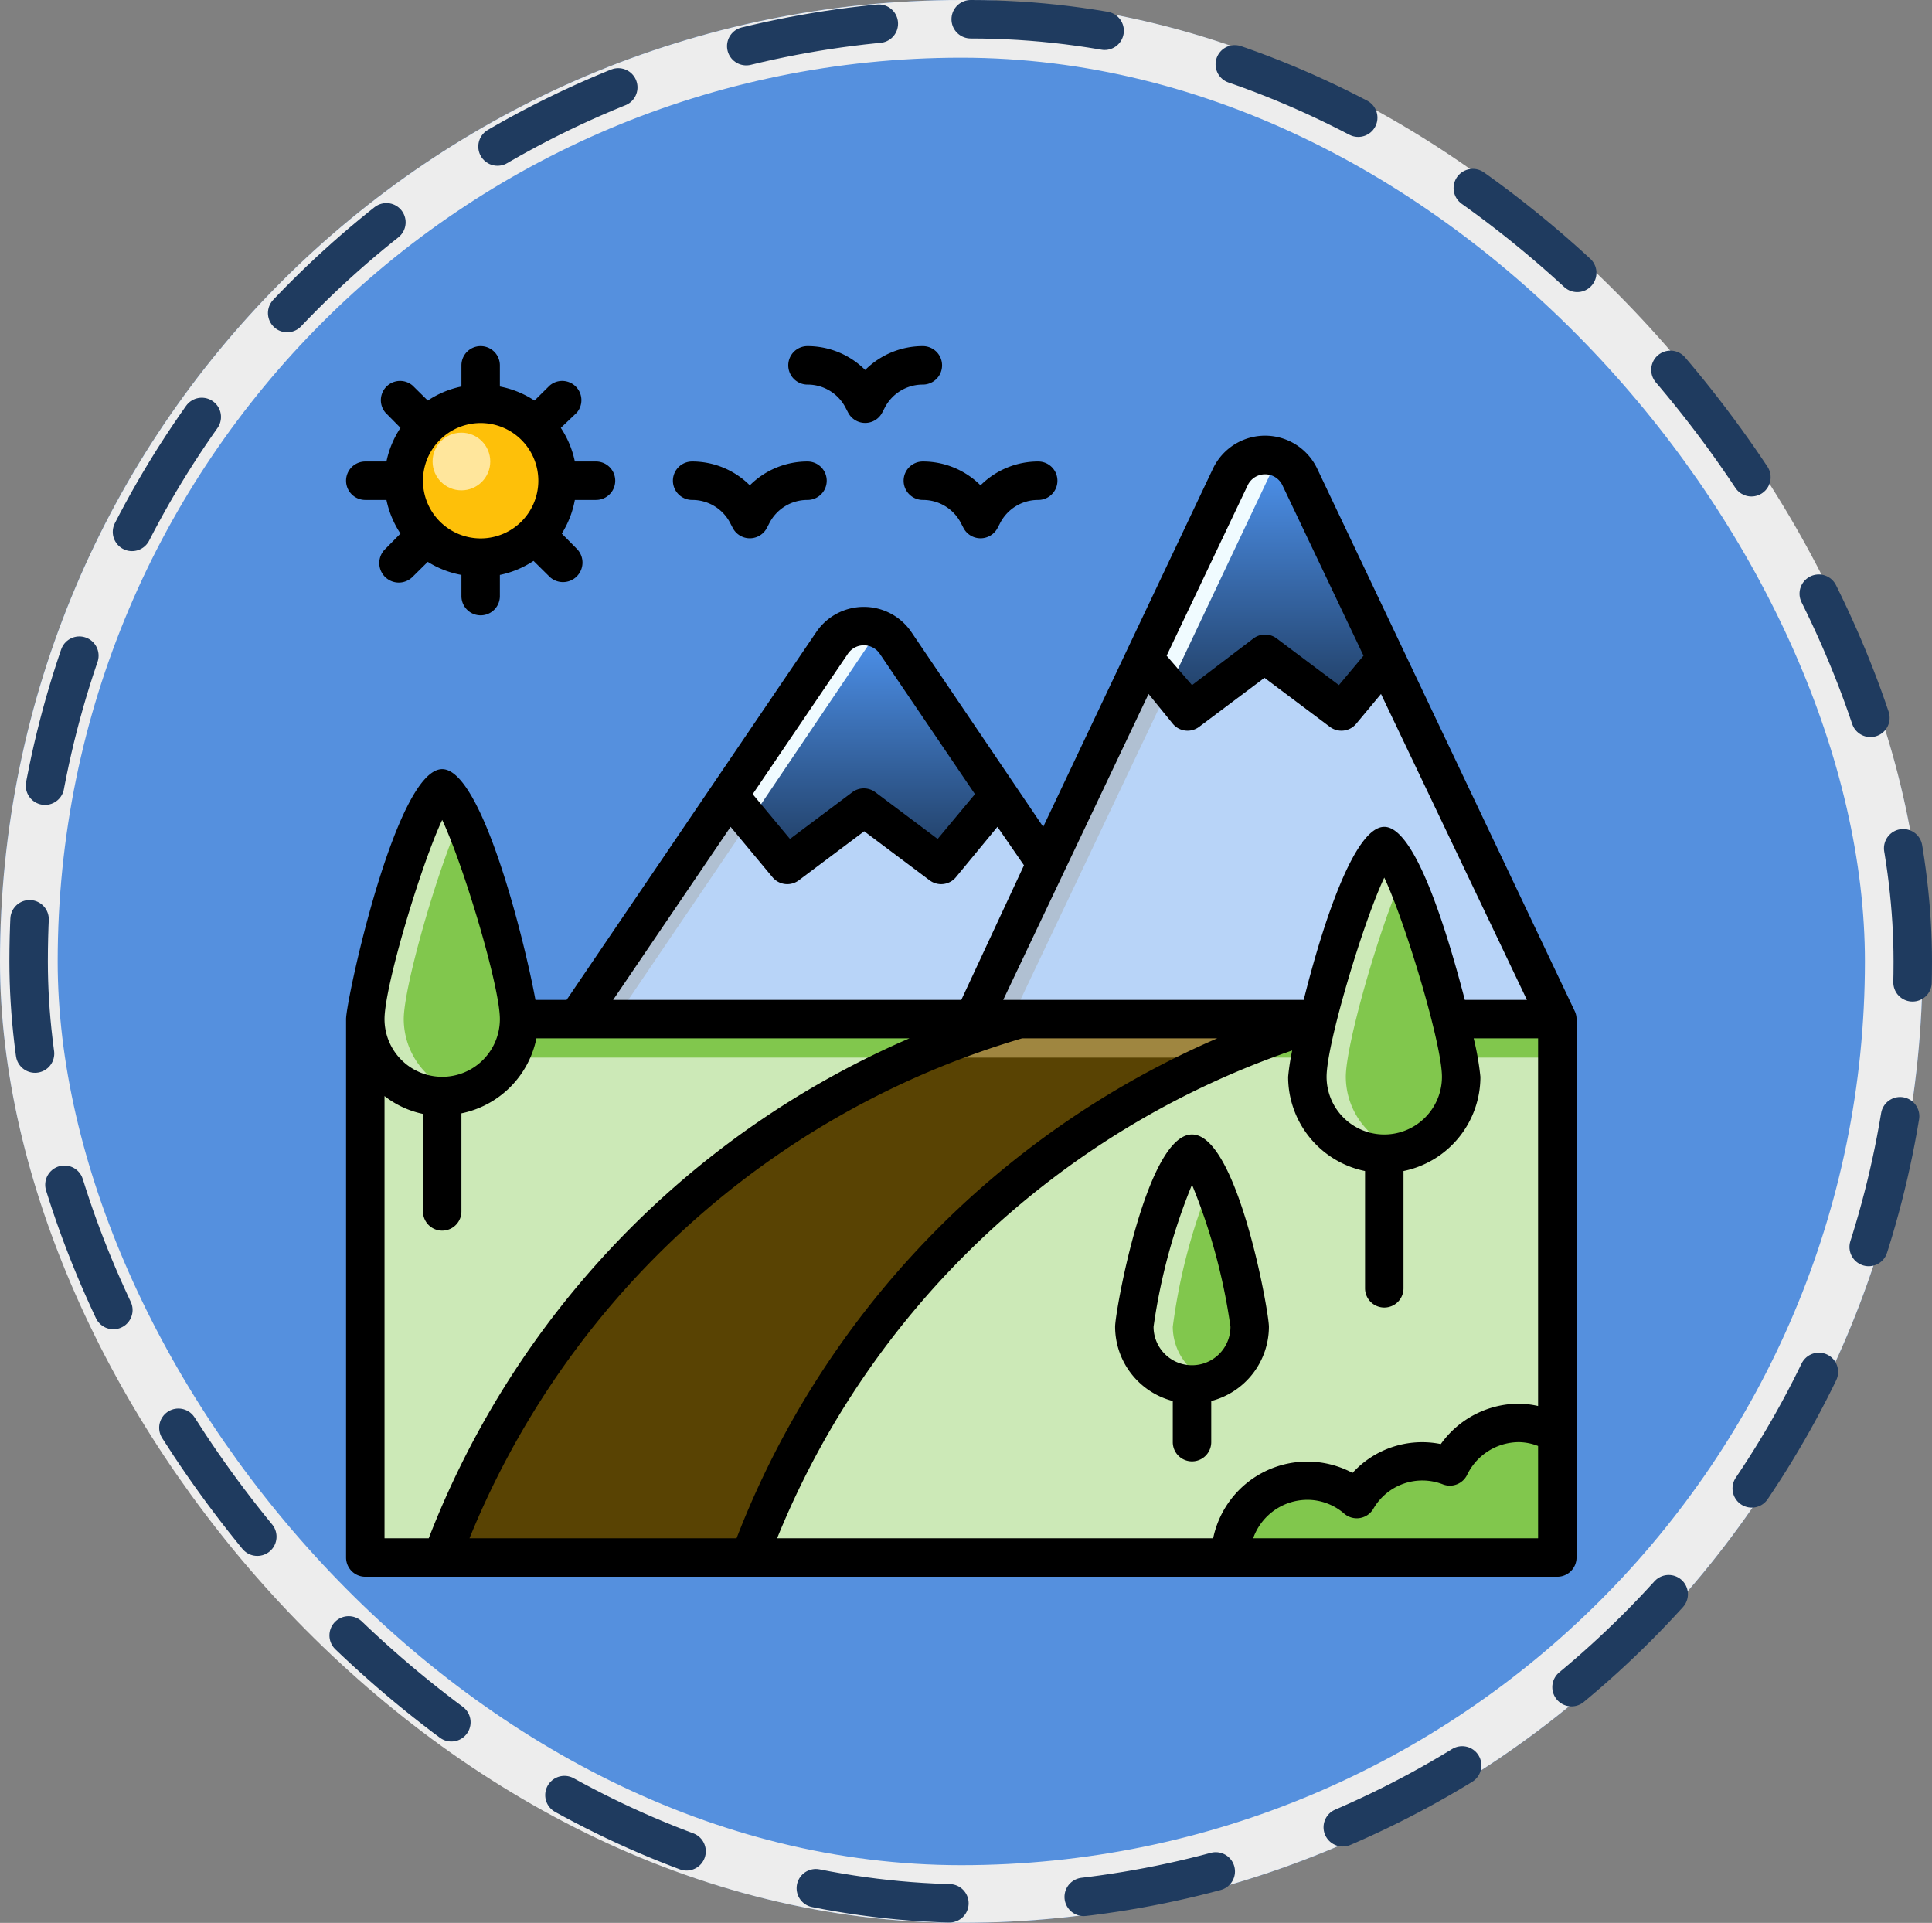 <svg xmlns="http://www.w3.org/2000/svg" xmlns:xlink="http://www.w3.org/1999/xlink" width="100.489" height="100" viewBox="0 0 100.489 100">
  <rect x="0" y="0" width="100.489" height="100" fill="#808080" stroke="none"/>
  <defs>
    <linearGradient id="linear-gradient" x1="0.5" x2="0.5" y2="1" gradientUnits="objectBoundingBox">
      <stop offset="0" stop-color="#4e93ee"/>
      <stop offset="1" stop-color="#1f3b5f"/>
    </linearGradient>
  </defs>
  <g id="Grupo_1102016" data-name="Grupo 1102016" transform="translate(-1220.711 -1326)">
    <g id="Rectángulo_400898" data-name="Rectángulo 400898" transform="translate(1220.711 1326)" fill="#4e93ee" stroke="#fff" stroke-width="3" opacity="0.859">
      <rect width="100" height="100" rx="50" stroke="none"/>
      <rect x="1.5" y="1.5" width="97" height="97" rx="48.5" fill="none"/>
    </g>
    <g id="Grupo_1102015" data-name="Grupo 1102015">
      <g id="Rectángulo_400907" data-name="Rectángulo 400907" transform="translate(1221.2 1326)" fill="none" stroke="#1f3b5f" stroke-linecap="round" stroke-width="2" stroke-dasharray="7">
        <rect width="100" height="100" rx="50" stroke="none"/>
        <rect x="1" y="1" width="98" height="98" rx="49" fill="none"/>
      </g>
      <g id="calzada" transform="translate(1238.711 1344)">
        <circle id="Elipse_11646" data-name="Elipse 11646" cx="4" cy="4" r="4" transform="translate(3 3)" fill="#fec009"/>
        <circle id="Elipse_11647" data-name="Elipse 11647" cx="1.5" cy="1.5" r="1.5" transform="translate(4.5 4.5)" fill="#ffe69c"/>
        <path id="Trazado_878428" data-name="Trazado 878428" d="M25.27,15.44a2,2,0,0,1,3.31,0L41.86,35H12Z" transform="translate(0 0)" fill="#b0c0d2"/>
        <path id="Trazado_878429" data-name="Trazado 878429" d="M27.93,14.84a2,2,0,0,0-.66.6L14,35H41.86L28.58,15.44a1.86,1.86,0,0,0-.65-.6Z" transform="translate(0 0)" fill="#b8d4f8"/>
        <path id="Trazado_878430" data-name="Trazado 878430" d="M26.93,24l4,3,3-3.64-5.38-7.92a2,2,0,0,0-3.31,0L19.9,23.36l3,3.64Z" transform="translate(0 0)" fill="#f0fbff"/>
        <path id="Trazado_878431" data-name="Trazado 878431" d="M22.93,27l4-3,4,3,3-3.64-5.38-7.92a1.86,1.86,0,0,0-.65-.6,2,2,0,0,0-.66.6L21,24.69Z" transform="translate(0 0)" fill="url(#linear-gradient)"/>
        <path id="Trazado_878432" data-name="Trazado 878432" d="M49.61,6.8A2,2,0,0,0,46,6.8L32.6,35H63Z" transform="translate(0 0)" fill="#b0c0d2"/>
        <path id="Trazado_878433" data-name="Trazado 878433" d="M48.8,5.93a2,2,0,0,0-.8.87L34.6,35H63L49.61,6.8a2,2,0,0,0-.81-.87Z" transform="translate(0 0)" fill="#b8d4f8"/>
        <path id="Trazado_878434" data-name="Trazado 878434" d="M47.8,16l-4,3-2.29-2.75L46,6.8a2,2,0,0,1,3.62,0l4.48,9.45L51.8,19Z" transform="translate(0 0)" fill="#f0fbff"/>
        <path id="Trazado_878435" data-name="Trazado 878435" d="M43.8,19l4-3,4,3,2.29-2.75L49.61,6.8a2,2,0,0,0-.81-.87,2,2,0,0,0-.8.87l-5.21,11Z" transform="translate(0 0)" fill="url(#linear-gradient)"/>
        <path id="Trazado_878436" data-name="Trazado 878436" d="M1,35V63H63V35Z" transform="translate(0 0)" fill="#bef878"/>
        <path id="Trazado_878437" data-name="Trazado 878437" d="M1,35V63H63V35Z" transform="translate(0 0)" fill="#81c74d"/>
        <path id="Trazado_878438" data-name="Trazado 878438" d="M1,37V63H63V37Z" transform="translate(0 0)" fill="#cce9b7"/>
        <path id="Trazado_878439" data-name="Trazado 878439" d="M35,35A45.07,45.07,0,0,0,5,63H21A45.07,45.07,0,0,1,51,35Z" transform="translate(0 0)" fill="#9f8640"/>
        <path id="Trazado_878440" data-name="Trazado 878440" d="M45.49,37h-16A45,45,0,0,0,5,63H21A45,45,0,0,1,45.49,37Z" transform="translate(0 0)" fill="#594303"/>
        <path id="Trazado_878441" data-name="Trazado 878441" d="M50,59a4,4,0,0,1,2.58,1A4,4,0,0,1,56,58a3.89,3.89,0,0,1,1.41.27A4,4,0,0,1,63,56.55V63H46A4,4,0,0,1,50,59Z" transform="translate(0 0)" fill="#81c74d"/>
        <path id="Trazado_878442" data-name="Trazado 878442" d="M1,35c0-2.21,3-12,4-12s4,9.79,4,12a4,4,0,1,1-8,0Z" transform="translate(0 0)" fill="#cce9b7"/>
        <path id="Trazado_878443" data-name="Trazado 878443" d="M3,35a4,4,0,0,0,3,3.86A4,4,0,0,0,9,35c0-1.68-1.73-7.72-3-10.54C4.73,27.28,3,33.32,3,35Z" transform="translate(0 0)" fill="#81c74d"/>
        <path id="Trazado_878444" data-name="Trazado 878444" d="M50,38c0-2.21,3-12,4-12s4,9.79,4,12a4,4,0,0,1-8,0Z" transform="translate(0 0)" fill="#cce9b7"/>
        <path id="Trazado_878445" data-name="Trazado 878445" d="M52,38a4,4,0,0,0,3,3.86A4,4,0,0,0,58,38c0-1.68-1.73-7.72-3-10.54C53.73,30.28,52,36.32,52,38Z" transform="translate(0 0)" fill="#81c74d"/>
        <path id="Trazado_878446" data-name="Trazado 878446" d="M41,51c0-1.66,2-9,3-9s3,7.34,3,9a3,3,0,0,1-6,0Z" transform="translate(0 0)" fill="#cce9b7"/>
        <path id="Trazado_878447" data-name="Trazado 878447" d="M43,51a3,3,0,0,0,2,2.82A3,3,0,0,0,47,51a30.31,30.31,0,0,0-2-7.57A30.31,30.31,0,0,0,43,51Z" transform="translate(0 0)" fill="#81c74d"/>
        <path id="Trazado_878448" data-name="Trazado 878448" d="M24,2a2.22,2.22,0,0,1,2,1.24l.11.21a1,1,0,0,0,1.78,0L28,3.24A2.22,2.22,0,0,1,30,2a1,1,0,1,0,0-2,4.24,4.24,0,0,0-3,1.24A4.24,4.24,0,0,0,24,0a1,1,0,0,0,0,2Z" transform="translate(0)"/>
        <path id="Trazado_878449" data-name="Trazado 878449" d="M29,7a1,1,0,0,0,1,1,2.22,2.22,0,0,1,2,1.24l.11.21a1,1,0,0,0,1.78,0L34,9.24A2.22,2.22,0,0,1,36,8a1,1,0,1,0,0-2,4.24,4.24,0,0,0-3,1.24A4.24,4.24,0,0,0,30,6a1,1,0,0,0-1,1Z" transform="translate(0 0)"/>
        <path id="Trazado_878450" data-name="Trazado 878450" d="M18,8a2.22,2.22,0,0,1,2,1.24l.11.21a1,1,0,0,0,1.78,0L22,9.24A2.22,2.22,0,0,1,24,8a1,1,0,0,0,0-2,4.24,4.24,0,0,0-3,1.24A4.24,4.24,0,0,0,18,6a1,1,0,0,0,0,2Z" transform="translate(0 0)"/>
        <path id="Trazado_878451" data-name="Trazado 878451" d="M63.9,34.57,50.51,6.37a3,3,0,0,0-5.42,0L36.26,25,29.41,14.88a2.99,2.99,0,0,0-4.96,0L11.47,34H9.85C9.28,30.89,7.06,22,5,22,2.6,22,0,34,0,35V63a1,1,0,0,0,1,1H63a1,1,0,0,0,1-1V35A.94.94,0,0,0,63.9,34.57ZM46.9,7.23a1,1,0,0,1,1.8,0l4.22,8.87-1.28,1.53L48.4,15.2a1,1,0,0,0-1.2,0L44,17.63,42.68,16.1ZM41.74,18.09,43,19.64a1,1,0,0,0,1.37.16l3.4-2.55,3.4,2.55a1,1,0,0,0,1.37-.16l1.29-1.55L61.42,34H58.19c-1-3.84-2.62-9-4.19-9s-3.23,5.16-4.19,9H34.18ZM57,38a3,3,0,0,1-6,0c0-1.71,1.89-8,3-10.36C55.11,30,57,36.29,57,38ZM26.1,16a1,1,0,0,1,1.66,0l4.95,7.3-1.94,2.33L27.53,23.2a1,1,0,0,0-1.2,0l-3.24,2.43L21.15,23.3ZM20,25l2.18,2.62a1,1,0,0,0,1.37.16l3.4-2.55,3.4,2.55a1,1,0,0,0,1.37-.16L33.88,25l1.38,2L32,34H13.89ZM5,24.64C6.11,27,8,33.29,8,35a3,3,0,0,1-6,0C2,33.29,3.89,27,5,24.64ZM2,62V39a4.84,4.84,0,0,0,2,.93V45a1,1,0,0,0,2,0V39.9A5,5,0,0,0,9.9,36H29.3a46.68,46.68,0,0,0-25,26Zm4.42,0A44.63,44.63,0,0,1,35.16,36H45.31a46.65,46.65,0,0,0-25,26ZM62,62H47.18A3,3,0,0,1,50,60a2.92,2.92,0,0,1,1.93.73,1,1,0,0,0,1.5-.26,2.94,2.94,0,0,1,3.63-1.27,1,1,0,0,0,1.25-.5A3,3,0,0,1,61,57a2.83,2.83,0,0,1,1,.2Zm0-6.88A4.8,4.8,0,0,0,61,55a5,5,0,0,0-4.06,2.1,4.9,4.9,0,0,0-4.59,1.5A5,5,0,0,0,45.1,62H22.42A44.56,44.56,0,0,1,49.21,36.63,12.15,12.15,0,0,0,49,38a5,5,0,0,0,4,4.9V49a1,1,0,1,0,2,0V42.9A5,5,0,0,0,59,38a14.311,14.311,0,0,0-.35-2H62Z" transform="translate(0 0)"/>
        <path id="Trazado_878452" data-name="Trazado 878452" d="M44,41c-2.35,0-4,9.19-4,10a4,4,0,0,0,3,3.86V57a1,1,0,0,0,2,0V54.86A4,4,0,0,0,48,51C48,50.19,46.35,41,44,41Zm0,12a2,2,0,0,1-2-2,30.83,30.83,0,0,1,2-7.39A30.83,30.83,0,0,1,46,51,2,2,0,0,1,44,53Z" transform="translate(0 0)"/>
        <path id="Trazado_878453" data-name="Trazado 878453" d="M1,8H2.1a5,5,0,0,0,.73,1.75l-.78.79A1.015,1.015,0,1,0,3.46,12l.79-.78A5,5,0,0,0,6,11.9V13a1,1,0,0,0,2,0V11.9a5,5,0,0,0,1.75-.73l.79.78A1.015,1.015,0,1,0,12,10.54l-.78-.79A5,5,0,0,0,11.9,8H13a1,1,0,0,0,0-2H11.9a5,5,0,0,0-.73-1.75L12,3.46a1,1,0,0,0-1.41-1.41l-.79.78A5,5,0,0,0,8,2.1V1A1,1,0,1,0,6,1V2.1a5,5,0,0,0-1.75.73l-.79-.78A1,1,0,0,0,2.05,3.46l.78.79A5,5,0,0,0,2.1,6H1A1,1,0,0,0,1,8ZM7,4A3,3,0,1,1,4,7,3,3,0,0,1,7,4Z" transform="translate(0 0)"/>
      </g>
    </g>
  </g>
</svg>
